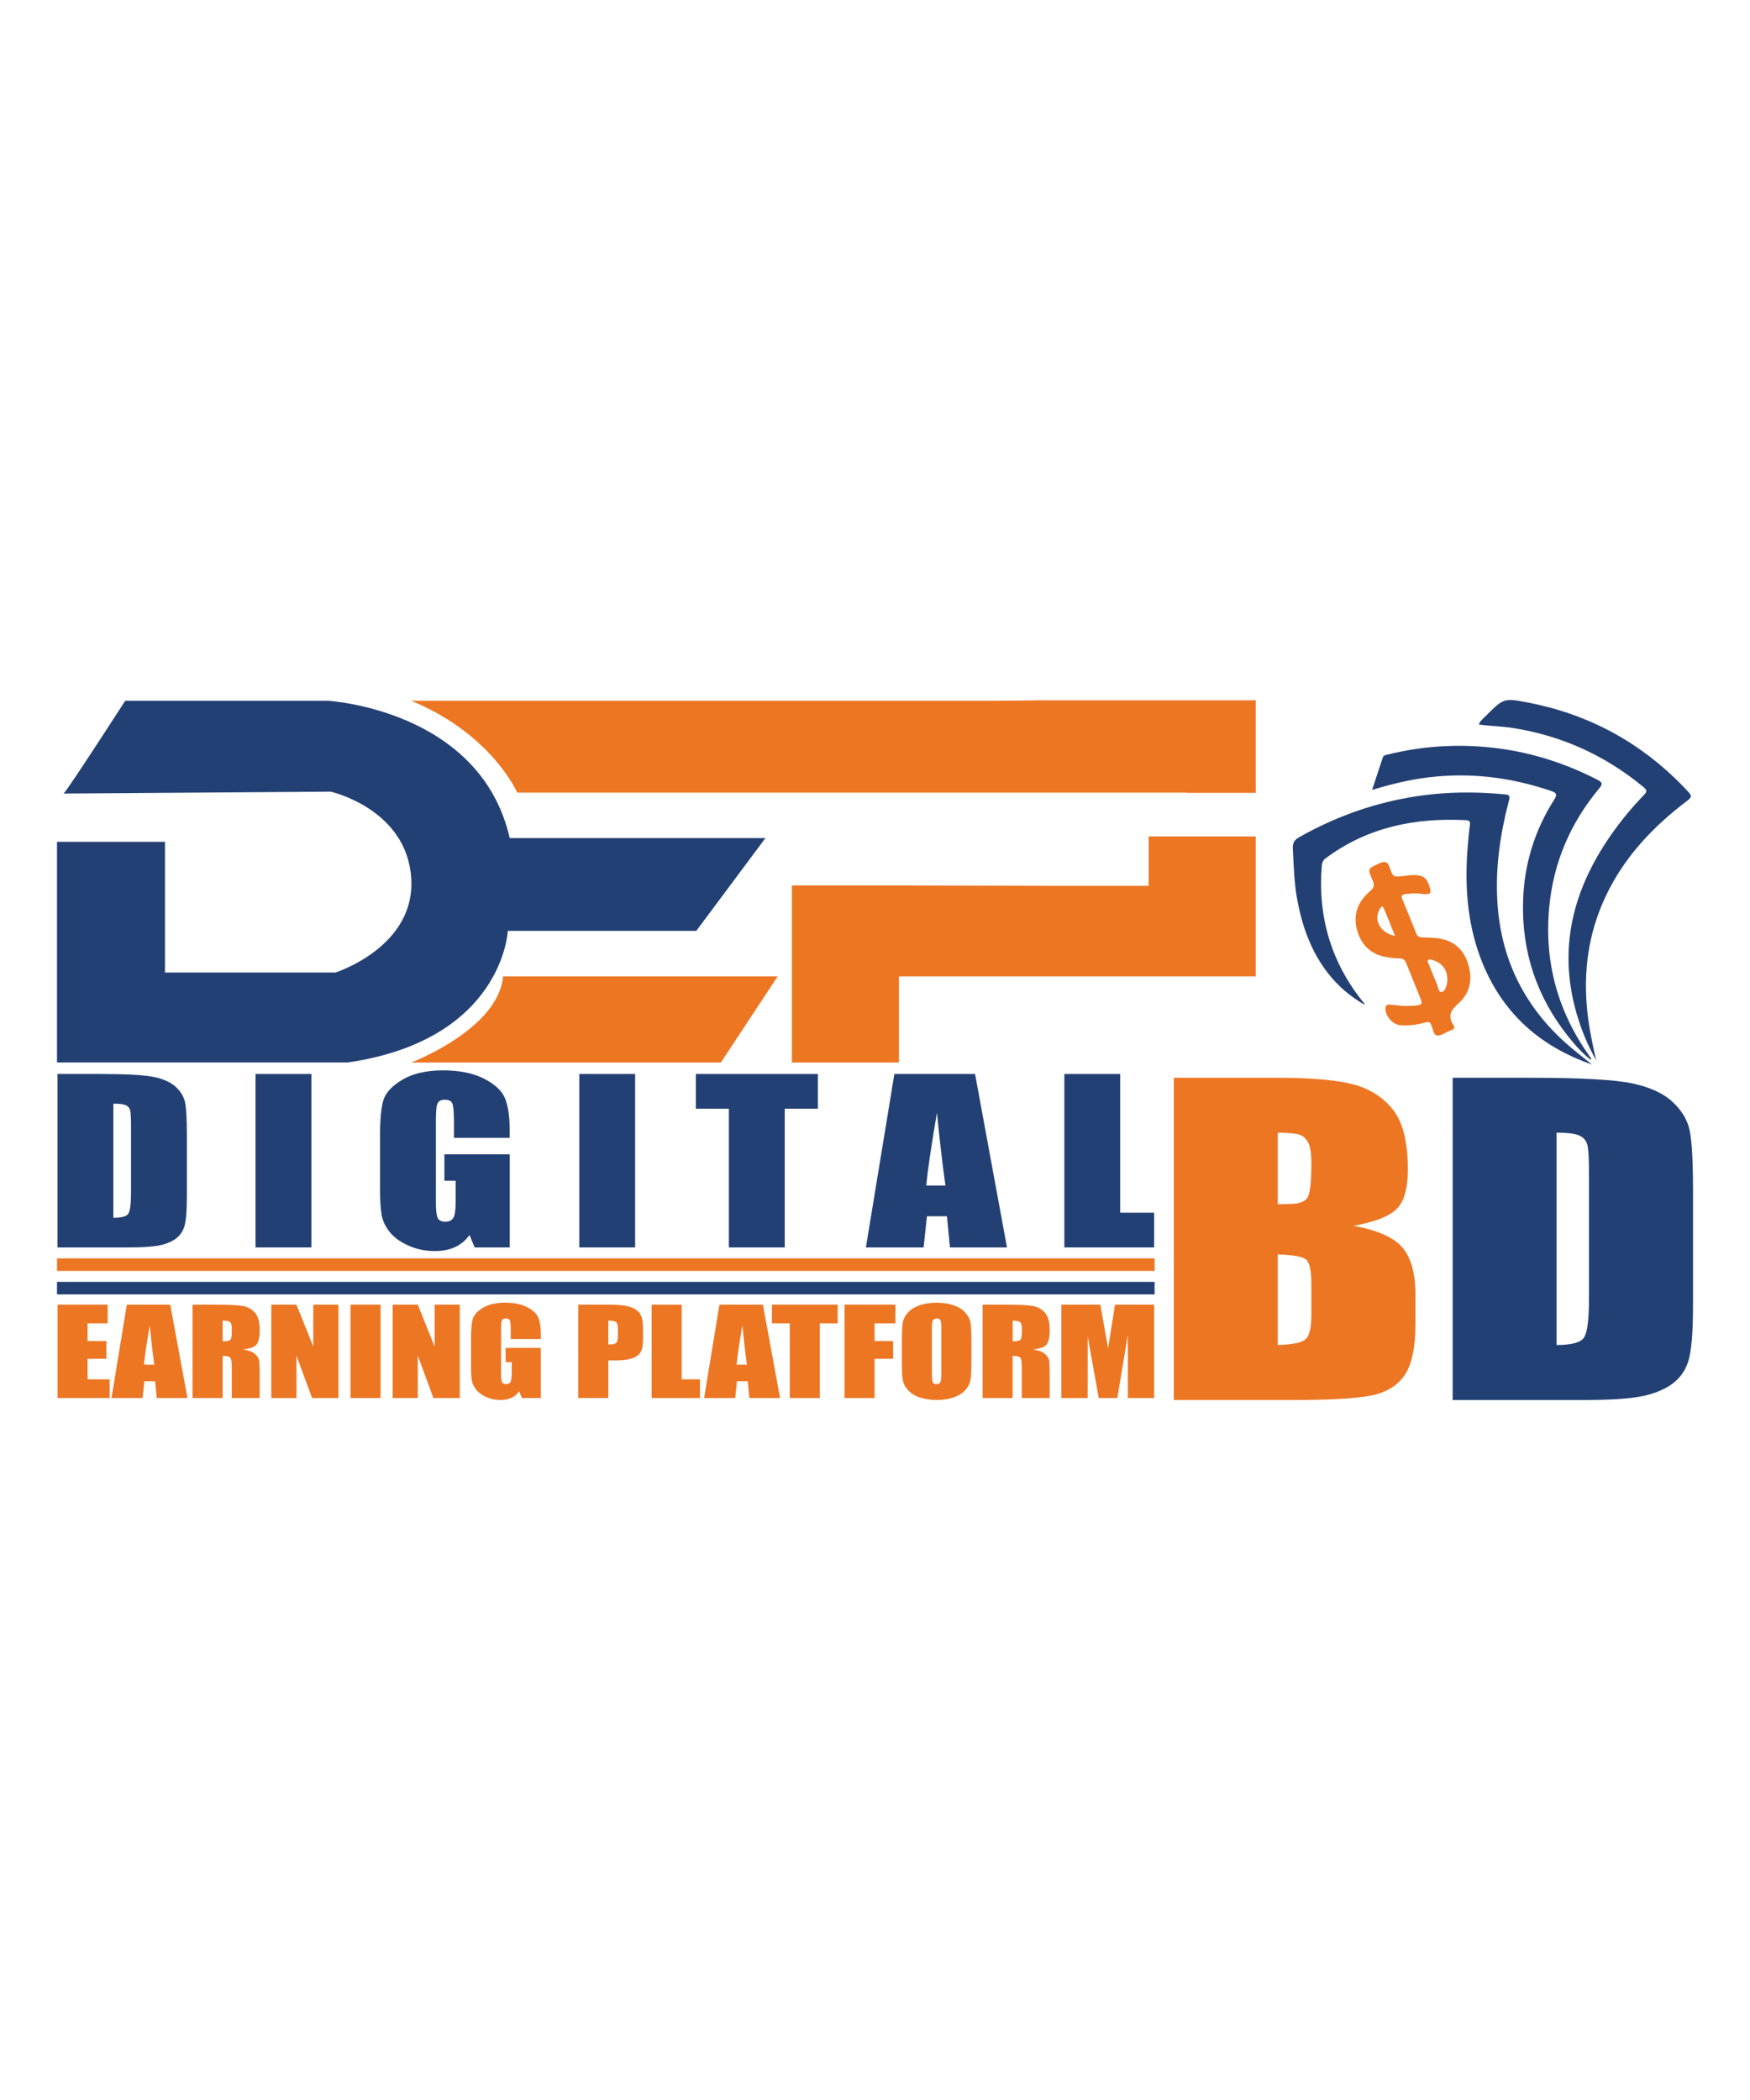 <?xml version="1.0" encoding="utf-8"?>
<!-- Generator: Adobe Illustrator 18.0.0, SVG Export Plug-In . SVG Version: 6.00 Build 0)  -->
<!DOCTYPE svg PUBLIC "-//W3C//DTD SVG 1.1//EN" "http://www.w3.org/Graphics/SVG/1.1/DTD/svg11.dtd">
<svg version="1.1" id="Layer_1" xmlns="http://www.w3.org/2000/svg" xmlns:xlink="http://www.w3.org/1999/xlink" x="0px" y="0px"
	 viewBox="0 0 4500 5400" enable-background="new 0 0 4500 5400" xml:space="preserve">
<g>
	<g>
		<g>
			<g>
				<path fill="#234074" d="M147.9,2761.7h107.4c69.3,0,116.2,2.6,140.7,7.7c24.4,5.1,43,13.6,55.8,25.3
					c12.7,11.8,20.7,24.8,23.9,39.3c3.2,14.4,4.8,42.7,4.8,85v156.2c0,40-2.3,66.8-7,80.3c-4.7,13.5-12.8,24.1-24.4,31.7
					c-11.6,7.6-25.9,12.9-43,16c-17.1,3-42.7,4.5-77.1,4.5H147.9V2761.7z M291.5,2838v293.4c20.7,0,33.4-3.3,38.2-10.1
					c4.8-6.7,7.2-24.9,7.2-54.7v-173.3c0-20.2-0.8-33.1-2.4-38.8c-1.6-5.7-5.2-9.9-10.9-12.5C317.9,2839.3,307.2,2838,291.5,2838z"
					/>
				<path fill="#234074" d="M800.7,2761.7v446H657.1v-446H800.7z"/>
				<path fill="#234074" d="M1310.9,2925.9h-143.6v-40.5c0-25.5-1.4-41.5-4.1-47.9c-2.7-6.4-9.2-9.6-19.4-9.6
					c-8.9,0-14.9,2.8-18.1,8.3c-3.2,5.5-4.8,19.7-4.8,42.4v214c0,20,1.6,33.2,4.8,39.5c3.2,6.3,9.5,9.5,19.1,9.5
					c10.5,0,17.6-3.6,21.3-10.7c3.8-7.2,5.6-21.1,5.6-41.9v-52.9h-29v-67.8h168.1v239.4h-90.2l-13.3-32c-9.8,13.8-22.1,24.1-37,31
					c-14.9,6.9-32.5,10.3-52.7,10.3c-24.1,0-46.7-4.7-67.8-14.2c-21-9.5-37-21.2-48-35.1c-10.9-14-17.8-28.6-20.5-43.9
					c-2.7-15.3-4.1-38.3-4.1-69v-132.5c0-42.6,2.8-73.6,8.5-92.8c5.7-19.3,22-37,48.9-53c26.9-16.1,61.8-24.1,104.5-24.1
					c42.1,0,77,7,104.7,20.9c27.7,14,45.8,30.5,54.2,49.7c8.4,19.2,12.6,47.1,12.6,83.6V2925.9z"/>
				<path fill="#234074" d="M1633.2,2761.7v446h-143.6v-446H1633.2z"/>
				<path fill="#234074" d="M2103.2,2761.7v89.3h-85.3v356.7h-143.6v-356.7h-84.9v-89.3H2103.2z"/>
				<path fill="#234074" d="M2507.3,2761.7l82.1,446h-146.7l-7.7-80.2h-51.4l-8.6,80.2h-148.4l73.2-446H2507.3z M2431.2,3048.5
					c-7.3-50.5-14.6-113-21.9-187.3c-14.6,85.4-23.8,147.8-27.6,187.3H2431.2z"/>
				<path fill="#234074" d="M2880.5,2761.7v356.7h87.3v89.3h-230.9v-446H2880.5z"/>
			</g>
			<g>
				<path fill="#ED7623" d="M147.9,3354.8h128.9v48.1h-51.6v45.5h48.3v45.7h-48.3v52.8H282v48.1h-134V3354.8z"/>
				<path fill="#ED7623" d="M437.8,3354.8l44.2,240.1h-79l-4.1-43.2h-27.7l-4.6,43.2h-79.9l39.4-240.1H437.8z M396.8,3509.2
					c-3.9-27.2-7.8-60.8-11.8-100.9c-7.9,46-12.8,79.6-14.8,100.9H396.8z"/>
				<path fill="#ED7623" d="M495.2,3354.8h54.7c36.5,0,61.2,1.1,74.1,3.4c12.9,2.3,23.4,8.1,31.6,17.4c8.1,9.3,12.2,24.2,12.2,44.7
					c0,18.7-2.9,31.2-8.6,37.7c-5.8,6.4-17.1,10.3-34,11.6c15.3,3.1,25.6,7.2,30.8,12.3c5.3,5.1,8.5,9.9,9.8,14.2
					c1.3,4.3,1.9,16.1,1.9,35.5v63.3H596v-79.8c0-12.9-1.3-20.8-3.8-23.9c-2.5-3.1-9.1-4.6-19.7-4.6v108.3h-77.3V3354.8z
					 M572.5,3395.8v53.4c8.7,0,14.8-1,18.3-2.9c3.5-1.9,5.2-8.2,5.2-18.8v-13.2c0-7.6-1.7-12.6-5-15
					C587.5,3397,581.4,3395.8,572.5,3395.8z"/>
				<path fill="#ED7623" d="M870.3,3354.8v240.1h-67.8l-40.2-109.2v109.2h-64.6v-240.1h64.6l43.3,108.1v-108.1H870.3z"/>
				<path fill="#ED7623" d="M978.6,3354.8v240.1h-77.3v-240.1H978.6z"/>
				<path fill="#ED7623" d="M1182.3,3354.8v240.1h-67.8l-40.2-109.2v109.2h-64.6v-240.1h64.6l43.3,108.1v-108.1H1182.3z"/>
				<path fill="#ED7623" d="M1390.7,3443.2h-77.3v-21.8c0-13.7-0.7-22.3-2.2-25.8c-1.5-3.5-5-5.2-10.5-5.2c-4.8,0-8,1.5-9.7,4.4
					c-1.7,3-2.6,10.6-2.6,22.8v115.2c0,10.8,0.9,17.9,2.6,21.3c1.7,3.4,5.1,5.1,10.3,5.1c5.6,0,9.5-1.9,11.5-5.8
					c2-3.9,3-11.4,3-22.5v-28.5h-15.6V3466h90.5v128.9h-48.6l-7.1-17.2c-5.3,7.4-11.9,13-19.9,16.7c-8,3.7-17.5,5.6-28.4,5.6
					c-13,0-25.1-2.5-36.5-7.6c-11.3-5.1-19.9-11.4-25.8-18.9c-5.9-7.5-9.6-15.4-11-23.7c-1.5-8.3-2.2-20.6-2.2-37.2v-71.3
					c0-22.9,1.5-39.6,4.6-50c3.1-10.4,11.8-19.9,26.3-28.6c14.5-8.7,33.3-13,56.3-13c22.6,0,41.4,3.8,56.4,11.3
					c14.9,7.5,24.7,16.4,29.2,26.8c4.5,10.3,6.8,25.3,6.8,45V3443.2z"/>
				<path fill="#ED7623" d="M1486.9,3354.8h77.9c21.1,0,37.2,1.3,48.6,4c11.3,2.7,19.8,6.5,25.5,11.6c5.7,5,9.5,11.1,11.6,18.3
					c2,7.2,3,18.3,3,33.3v20.9c0,15.3-2,26.5-5.9,33.5c-3.9,7-11.1,12.4-21.6,16.2c-10.5,3.8-24.1,5.6-41,5.6h-20.7v96.7h-77.3
					V3354.8z M1564.2,3395.8v61.1c2.2,0.1,4.1,0.1,5.7,0.1c7.1,0,12-1.4,14.8-4.2c2.8-2.8,4.1-8.7,4.1-17.6v-19.7
					c0-8.2-1.6-13.5-4.8-16C1580.8,3397.1,1574.2,3395.8,1564.2,3395.8z"/>
				<path fill="#ED7623" d="M1752.9,3354.8v192.1h47v48.1h-124.3v-240.1H1752.9z"/>
				<path fill="#ED7623" d="M1961.7,3354.8l44.2,240.1h-79l-4.1-43.2h-27.7l-4.6,43.2h-79.9l39.4-240.1H1961.7z M1920.7,3509.2
					c-3.9-27.2-7.8-60.8-11.8-100.9c-7.9,46-12.8,79.6-14.8,100.9H1920.7z"/>
				<path fill="#ED7623" d="M2154,3354.8v48.1h-45.9v192.1h-77.3v-192.1H1985v-48.1H2154z"/>
				<path fill="#ED7623" d="M2171.6,3354.8h130.9v48.1h-53.6v45.5h47.7v45.7h-47.7v100.9h-77.3V3354.8z"/>
				<path fill="#ED7623" d="M2497.9,3495.4c0,24.1-0.7,41.2-2.1,51.2c-1.4,10-5.8,19.2-13.2,27.5c-7.4,8.3-17.4,14.7-30,19.1
					c-12.6,4.4-27.3,6.7-44.1,6.7c-15.9,0-30.2-2.1-42.9-6.3c-12.7-4.2-22.9-10.5-30.6-18.9c-7.7-8.4-12.3-17.5-13.8-27.4
					c-1.5-9.9-2.2-27.2-2.2-51.9v-41.1c0-24.1,0.7-41.2,2.1-51.2c1.4-10,5.8-19.2,13.2-27.5c7.4-8.3,17.4-14.7,30-19.1
					c12.6-4.4,27.3-6.7,44.1-6.7c15.9,0,30.2,2.1,42.9,6.3c12.7,4.2,22.9,10.5,30.6,18.9c7.7,8.4,12.3,17.6,13.8,27.4
					c1.5,9.9,2.2,27.2,2.2,51.9V3495.4z M2420.6,3416.5c0-11.2-0.8-18.3-2.3-21.4c-1.5-3.1-4.7-4.7-9.5-4.7c-4,0-7.1,1.3-9.3,3.8
					c-2.1,2.5-3.2,10-3.2,22.3v112.1c0,13.9,0.7,22.5,2.1,25.8c1.4,3.3,4.7,4.9,9.8,4.9c5.3,0,8.6-1.9,10.1-5.6
					c1.5-3.8,2.2-12.7,2.2-26.8V3416.5z"/>
				<path fill="#ED7623" d="M2526.7,3354.8h54.7c36.5,0,61.2,1.1,74.1,3.4c12.9,2.3,23.4,8.1,31.6,17.4c8.1,9.3,12.2,24.2,12.2,44.7
					c0,18.7-2.9,31.2-8.6,37.7c-5.8,6.4-17.1,10.3-34,11.6c15.3,3.1,25.6,7.2,30.8,12.3c5.3,5.1,8.5,9.9,9.8,14.2s1.9,16.1,1.9,35.5
					v63.3h-71.8v-79.8c0-12.9-1.3-20.8-3.8-23.9c-2.5-3.1-9.1-4.6-19.7-4.6v108.3h-77.3V3354.8z M2604,3395.8v53.4
					c8.7,0,14.8-1,18.3-2.9c3.5-1.9,5.2-8.2,5.2-18.8v-13.2c0-7.6-1.7-12.6-5-15C2619.1,3397,2612.9,3395.8,2604,3395.8z"/>
				<path fill="#ED7623" d="M2967.8,3354.8v240.1h-67.6l-0.1-162.1l-26.9,162.1h-47.9l-28.4-158.4l-0.1,158.4h-67.6v-240.1h100
					c3,14.4,6,31.5,9.2,51l11,61.1l17.8-112.1H2967.8z"/>
			</g>
		</g>
		<g>
			<g>
				<rect x="146.6" y="3235.8" fill="#ED7623" width="2822.4" height="32.2"/>
			</g>
			<g>
				<rect x="146.6" y="3296.2" fill="#234074" width="2822.4" height="32.2"/>
			</g>
		</g>
		<g>
			<path fill="#ED7623" d="M3018.4,2771.4h266.1c84,0,147.7,5.3,191,15.9c43.3,10.6,78.2,31.9,104.8,64.1
				c26.6,32.2,39.9,84.1,39.9,155.6c0,48.4-9.4,82.1-28.2,101.2c-18.8,19.1-55.9,33.7-111.3,43.9c61.9,11.3,103.8,30,125.8,56.1
				c22,26.1,33.1,66.2,33.1,120.2v76.9c0,56-7.9,97.5-23.8,124.5c-15.9,27-41.1,45.4-75.7,55.3c-34.7,9.9-105.7,14.9-213,14.9
				h-308.7V2771.4z M3285.7,2912.7v184c11.3-0.3,20-0.5,26.3-0.5c25.9,0,42.4-5.2,49.5-15.6c7.1-10.4,10.6-40.1,10.6-89.2
				c0-25.9-2.9-44-8.8-54.4c-5.8-10.4-13.5-16.9-22.9-19.7C3331.1,2914.5,3312.9,2913,3285.7,2912.7z M3285.7,3225.8v232.8
				c37.1-1,60.8-5.8,71.1-14.4c10.2-8.6,15.3-29.6,15.3-63.2v-77.6c0-35.6-4.6-57.2-13.8-64.7
				C3349.2,3231.1,3325,3226.8,3285.7,3225.8z"/>
			<path fill="#234074" d="M3735.3,2771.4H3935c128.9,0,216.1,4.8,261.5,14.3c45.4,9.6,80,25.3,103.7,47.1
				c23.7,21.8,38.5,46.1,44.4,72.9s8.9,79.4,8.9,157.9v290.2c0,74.4-4.3,124.1-13,149.2c-8.7,25.1-23.8,44.7-45.3,58.9
				c-21.6,14.2-48.2,24.1-79.9,29.7c-31.7,5.6-79.5,8.4-143.3,8.4h-336.6V2771.4z M4002.6,2912.7v545.9c38,0,61.4-6.2,70.2-18.7
				c8.8-12.5,13.2-46.4,13.2-101.8v-322.4c0-37.6-1.5-61.7-4.4-72.3s-9.6-18.4-20.1-23.3C4051.1,2915.1,4031.5,2912.7,4002.6,2912.7
				z"/>
		</g>
	</g>
	<g>
		<g>
			<path fill="#234074" d="M1305.8,2393.7h484.6l177.8-238.6h-657.5c-75.5-331.2-467.6-353.1-467.6-353.1H322
				c0,0-146.1,226.5-158.3,238.6l686.7-4.9c0,0,194.8,43.8,207,221.6c12.2,177.8-194.8,243.5-194.8,243.5H424.2v-336.1H146.6v567.4
				h747.6C1293.6,2673.7,1305.8,2393.7,1305.8,2393.7z"/>
		</g>
		<g>
			<path fill="#ED7623" d="M1057.4,2732.2h796.3l146.1-221.6h-706.2C1281.4,2647,1057.4,2732.2,1057.4,2732.2z"/>
		</g>
		<g>
			<path fill="#ED7623" d="M2962.6,2150.9h-8.8v55v71.9h-160.6h-95.9c-220.3-0.6-440.6-1-661-1v455.4h275.2v-221.6h281.1h361.2H3229
				v-359.7h-177.5H2962.6z"/>
		</g>
		<g>
			<path fill="#ED7623" d="M3228.5,1800.7H2667c0,0,0,0.1,0,0.2c-39.2,0.4-78.5,1.1-117.6,1.1H1057.4
				c207,85.2,272.7,236.2,272.7,236.2h1494.9h226.6l-0.4,0.6H3229v-0.6v-237.5v-0.6L3228.5,1800.7z"/>
		</g>
	</g>
	<g>
		<path fill="#234074" d="M4093.5,2737.2c-136.7-47.3-234-136-285.7-271.8c-36.1-95-41.9-193.8-33.2-294.1
			c1.5-16.9,2.8-33.8,5.3-50.5c1.4-9.2-2.9-11.4-10.2-11.8c-131.3-6.8-253.9,18.1-361.5,98.5c-6.7,5-8.7,11.4-9.3,19.1
			c-10.6,131.6,24.4,249.3,107.8,352.1c0.7,0.8,1,1.8,3,5.5c-38.8-22.4-69.9-49.4-95.6-82.6c-42.1-54.4-64.7-117.1-77.6-184
			c-8.7-44.9-9.8-90.4-12.1-135.9c-0.7-13.4,3.3-21.6,16.1-28.8c107.9-61,222.9-98.6,346.4-110.9c61.5-6.1,122.7-5.1,184,0.8
			c11.7,1.1,11.9,5.7,9.3,15.6c-22.5,85.4-35.2,172-29.8,260.8c8.6,142.1,65.2,261.3,170,357.7
			C4043.8,2698.3,4069,2717.4,4093.5,2737.2z"/>
		<path fill="#234074" d="M4090.6,2725.3c-22-17-40-37.6-57-58.8c-82.1-102.5-121.2-219.9-117.1-350.9c2.9-93.4,29.7-180.3,80-259.3
			c8.5-13.3,6.1-17.7-7.9-22.4c-103.3-35.2-208.8-48.3-317.6-34.7c-47.8,6-94.2,17.2-142.8,32.1c9.6-29.1,18.6-56,27.4-83
			c1.8-5.6,6.1-6.4,10.9-7.6c93.5-23.4,188.1-28.7,283.7-16.6c90.8,11.5,176.2,39.3,257.5,81c14.3,7.3,13.1,12,3.8,23.2
			c-73.1,87.8-116.5,188.6-127.6,302.6c-13.8,142,21.7,270.7,104.5,386.6c1.2,1.7,2.2,3.5,3.2,5.3
			C4091.8,2723,4091.3,2723.6,4090.6,2725.3z"/>
		<path fill="#234074" d="M4104.4,2726.3c-22.6-39.6-39.6-81.5-51.8-125.3c-46-165.1-7-313.9,88.2-451.4
			c26-37.5,54.9-72.8,86.7-105.6c7.5-7.8,8.3-12.1-0.8-19.6c-98.1-81.3-209.7-132.3-335.7-152.3c-28.9-4.6-58-4.9-88.2-9
			c3-9.4,10.4-14.6,16.3-20.6c47.5-47.7,47.6-48.1,112.6-35.4c161.8,31.6,298.2,108.6,410.1,229.6c8.4,9.1,8.7,13.3-1.9,21.3
			c-89.2,67.3-164.4,146.7-212.2,249.3c-43.9,94.2-56.9,193.1-45.8,295.9C4086.5,2644.8,4094.9,2685.5,4104.4,2726.3z"/>
		<path fill="#ED7623" d="M3659.9,2299.2c-13-2.6-28.7-2.2-44.6-0.3c-9.8,1.2-13.3,3.9-9.1,13.9c12.2,29.3,24.2,58.6,35.9,88.1
			c2.8,7.2,7.5,9.2,14.5,9.5c14.3,0.5,28.7,0.4,42.8,2.6c37.9,5.8,63.2,27,75.2,64c12.9,39.6,6.2,76.2-24.4,103.3
			c-20.3,17.9-27.8,32.7-12.7,55.9c4.4,6.7,0.9,10.8-5.9,13c-2,0.6-3.9,1.6-5.9,2.4c-10.3,4.1-21.6,12.8-30.7,10.9
			c-10.1-2-10.1-17.8-14.8-27.5c-3.1-6.4-6.3-8.1-13.6-6.1c-21.5,5.9-43.4,9.4-65.9,7.4c-20.2-1.7-40.1-25.3-38-45.2
			c0.9-8.4,6.9-8.1,12.9-7.7c14.8,0.9,29.4,4.3,44.3,3.3c4.8-0.3,9.6,0,14.3-0.4c24.1-2.2,24.8-3.3,16-25.1
			c-11.3-27.9-22.9-55.8-33.9-83.8c-3.5-9.1-8.5-13.5-18.8-13c-8.9,0.4-17.9-1.2-26.8-2.3c-41.6-5.4-68.8-28.5-80.6-68.5
			c-12.2-41.3,1.8-75.5,33.1-102.3c10.9-9.4,11.4-16.2,6.2-27.9c-13.4-30.4-12.5-29.8,17.1-43.2c14.9-6.7,21.6-5,27.1,11
			c8.6,24.9,9.6,24.5,36.1,21.2c8.4-1,16.8-2.4,25.2-2.3c25.7,0.3,34.8,7.6,41.7,32.3C3681,2297.2,3678.5,2300.1,3659.9,2299.2z
			 M3721.8,2519.7c0-26.1-13.4-43.8-37.1-50.6c-4-1.2-8.9-3.4-12.1-0.6c-3.8,3.4,0.2,7.7,1.6,11.4c6.8,17.2,13.6,34.4,21,51.4
			c3.2,7.2,3.5,21,11.8,19.5c9.4-1.7,12.3-14.6,14.3-24.6C3721.9,2523.6,3721.8,2520.9,3721.8,2519.7z M3587.2,2406.7
			c-10.1-25.2-19-48.1-28.7-70.7c-4.1-9.5-7.6-2.8-10.4,1.6C3531.1,2364.7,3549.2,2399.3,3587.2,2406.7z"/>
	</g>
</g>
</svg>
